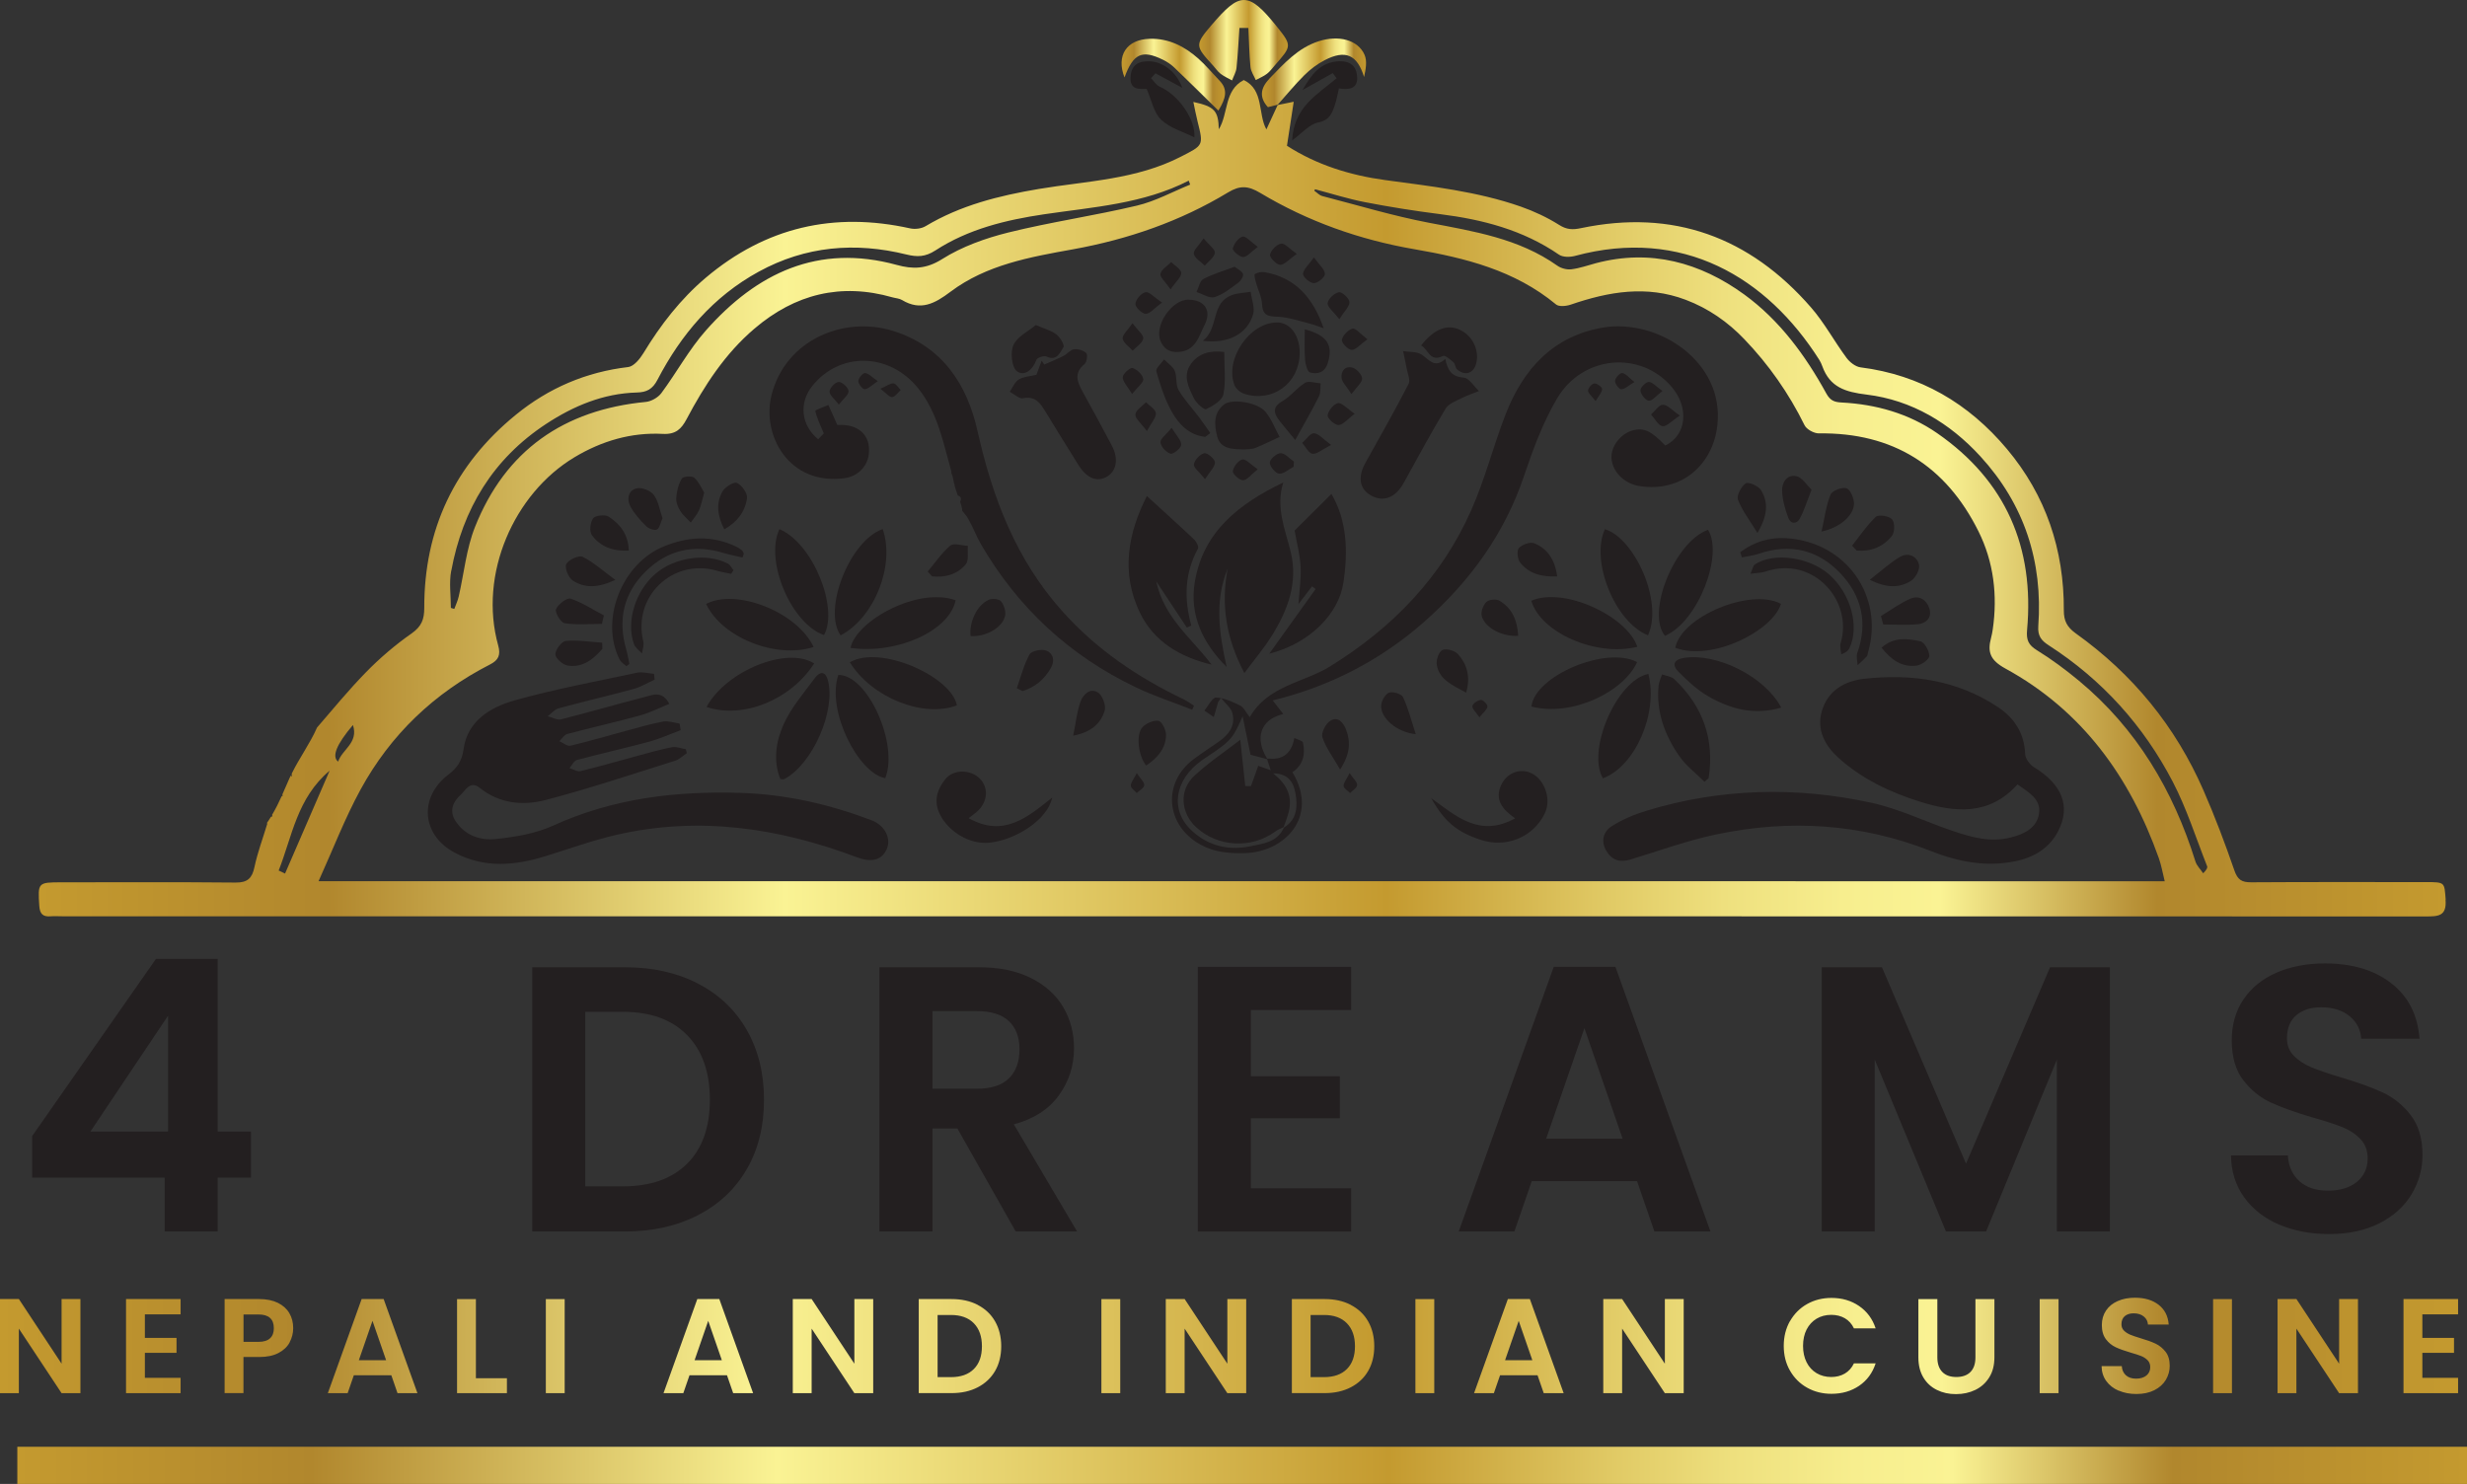 <?xml version="1.0" encoding="UTF-8"?>
<svg id="Layer_2" xmlns="http://www.w3.org/2000/svg" xmlns:xlink="http://www.w3.org/1999/xlink" viewBox="0 0 387.39 233.04">
  <rect x="0" y="0" width="387.39" height="233.04" fill="#333333" stroke="none"/>
  <defs>
    <style>
      .cls-1 {
        fill: url(#linear-gradient-5);
      }

      .cls-2 {
        fill: url(#linear-gradient-6);
      }

      .cls-3 {
        fill: url(#linear-gradient-4);
      }

      .cls-4 {
        fill: url(#linear-gradient-3);
      }

      .cls-5 {
        fill: url(#linear-gradient-2);
      }

      .cls-6 {
        fill: #231f20;
      }

      .cls-7 {
        fill: url(#linear-gradient);
      }
    </style>
    <linearGradient id="linear-gradient" x1="0" y1="211.37" x2="385.99" y2="211.37" gradientUnits="userSpaceOnUse">
      <stop offset="0" stop-color="#c49a2f"/>
      <stop offset=".12" stop-color="#b1872d"/>
      <stop offset=".31" stop-color="#faf394"/>
      <stop offset=".41" stop-color="#e5d06c"/>
      <stop offset=".56" stop-color="#c49a2f"/>
      <stop offset=".59" stop-color="#cda941"/>
      <stop offset=".65" stop-color="#e0c964"/>
      <stop offset=".7" stop-color="#eee07e"/>
      <stop offset=".75" stop-color="#f7ee8e"/>
      <stop offset=".79" stop-color="#faf394"/>
      <stop offset=".88" stop-color="#b1872d"/>
      <stop offset="1" stop-color="#c49a2f"/>
    </linearGradient>
    <linearGradient id="linear-gradient-2" x1="6.1" y1="78.23" x2="384.06" y2="78.23" xlink:href="#linear-gradient"/>
    <linearGradient id="linear-gradient-3" x1="188.3" y1="6.31" x2="202.23" y2="6.31" xlink:href="#linear-gradient"/>
    <linearGradient id="linear-gradient-4" x1="198.16" y1="11.44" x2="214.53" y2="11.44" xlink:href="#linear-gradient"/>
    <linearGradient id="linear-gradient-5" x1="176.12" y1="11.73" x2="192.38" y2="11.73" xlink:href="#linear-gradient"/>
    <linearGradient id="linear-gradient-6" x1="2.72" y1="230.12" x2="387.39" y2="230.12" xlink:href="#linear-gradient"/>
  </defs>
  <g id="Layer_1-2" data-name="Layer_1">
    <g>
      <path class="cls-6" d="M5.05,184.95v-6.54l19.44-27.82h9.69v27.11h5.23v7.25h-5.23v8.44h-8.32v-8.44H5.05ZM26.39,159.51l-12.19,18.19h12.19v-18.19Z"/>
      <path class="cls-6" d="M109.59,154.46c3.31,1.71,5.86,4.13,7.67,7.28,1.8,3.15,2.71,6.81,2.71,10.97s-.9,7.8-2.71,10.91c-1.8,3.11-4.36,5.52-7.67,7.22-3.31,1.71-7.14,2.56-11.5,2.56h-14.51v-41.5h14.51c4.36,0,8.19.85,11.5,2.56ZM107.9,182.75c2.38-2.38,3.57-5.73,3.57-10.05s-1.19-7.7-3.57-10.14c-2.38-2.44-5.75-3.66-10.11-3.66h-5.89v27.41h5.89c4.36,0,7.73-1.19,10.11-3.57Z"/>
      <path class="cls-6" d="M159.5,193.4l-9.16-16.17h-3.92v16.17h-8.32v-41.5h15.58c3.21,0,5.94.56,8.2,1.69,2.26,1.13,3.95,2.66,5.08,4.58,1.13,1.92,1.69,4.07,1.69,6.45,0,2.74-.79,5.2-2.38,7.4-1.59,2.2-3.94,3.71-7.07,4.55l9.93,16.82h-9.63ZM146.42,170.98h6.96c2.26,0,3.94-.54,5.05-1.63,1.11-1.09,1.66-2.61,1.66-4.55s-.56-3.38-1.66-4.43c-1.11-1.05-2.79-1.58-5.05-1.58h-6.96v12.19Z"/>
      <path class="cls-6" d="M196.42,158.62v10.4h13.97v6.6h-13.97v11h15.75v6.78h-24.08v-41.56h24.08v6.78h-15.75Z"/>
      <path class="cls-6" d="M257.06,185.49h-16.53l-2.73,7.91h-8.74l14.92-41.56h9.69l14.92,41.56h-8.8l-2.73-7.91ZM254.8,178.83l-6-17.36-6.01,17.36h12.01Z"/>
      <path class="cls-6" d="M331.31,151.9v41.5h-8.32v-26.99l-11.12,26.99h-6.3l-11.18-26.99v26.99h-8.32v-41.5h9.45l13.2,30.85,13.2-30.85h9.39Z"/>
      <path class="cls-6" d="M357.91,192.33c-2.32-.99-4.15-2.42-5.5-4.28-1.35-1.86-2.04-4.06-2.08-6.6h8.92c.12,1.7.72,3.05,1.81,4.04,1.09.99,2.59,1.49,4.49,1.49s3.47-.46,4.58-1.4c1.11-.93,1.66-2.15,1.66-3.66,0-1.23-.38-2.24-1.13-3.03-.75-.79-1.69-1.42-2.82-1.87-1.13-.46-2.69-.96-4.67-1.52-2.7-.79-4.88-1.58-6.57-2.35-1.68-.77-3.13-1.94-4.34-3.51s-1.81-3.66-1.81-6.27c0-2.46.61-4.6,1.84-6.42,1.23-1.82,2.95-3.22,5.17-4.19,2.22-.97,4.76-1.46,7.61-1.46,4.28,0,7.76,1.04,10.43,3.12,2.68,2.08,4.15,4.98,4.43,8.71h-9.16c-.08-1.43-.68-2.61-1.81-3.54-1.13-.93-2.63-1.4-4.49-1.4-1.62,0-2.92.42-3.89,1.25-.97.83-1.46,2.04-1.46,3.63,0,1.11.37,2.03,1.1,2.76.73.73,1.64,1.33,2.73,1.78,1.09.46,2.62.98,4.61,1.58,2.7.79,4.89,1.59,6.6,2.38,1.7.79,3.17,1.98,4.4,3.57s1.84,3.67,1.84,6.24c0,2.22-.58,4.28-1.72,6.18s-2.83,3.42-5.05,4.55c-2.22,1.13-4.86,1.69-7.91,1.69-2.89,0-5.5-.5-7.82-1.49Z"/>
      <path class="cls-7" d="M12.63,218.79h-2.96l-6.71-10.14v10.14H0v-14.79h2.96l6.71,10.16v-10.16h2.96v14.79ZM22.75,206.41v3.7h4.97v2.35h-4.97v3.92h5.61v2.41h-8.57v-14.79h8.57v2.41h-5.61ZM45.49,210.81c-.37.69-.96,1.25-1.76,1.67-.8.42-1.8.63-3.02.63h-2.48v5.67h-2.96v-14.77h5.44c1.14,0,2.12.2,2.92.59.8.4,1.41.94,1.81,1.63.4.69.6,1.47.6,2.35,0,.79-.19,1.53-.56,2.22ZM42.41,210.17c.4-.37.59-.9.59-1.58,0-1.44-.8-2.16-2.41-2.16h-2.35v4.3h2.35c.82,0,1.42-.19,1.82-.56ZM61.44,215.98h-5.88l-.97,2.81h-3.11l5.31-14.79h3.45l5.31,14.79h-3.13l-.97-2.81ZM60.63,213.61l-2.14-6.18-2.14,6.18h4.27ZM74.73,216.44h4.87v2.35h-7.83v-14.77h2.96v12.42ZM88.67,204.02v14.77h-2.96v-14.77h2.96ZM114.15,215.98h-5.88l-.97,2.81h-3.11l5.31-14.79h3.45l5.31,14.79h-3.13l-.97-2.81ZM113.35,213.61l-2.14-6.18-2.14,6.18h4.27ZM137.12,218.79h-2.96l-6.71-10.14v10.14h-2.96v-14.79h2.96l6.71,10.16v-10.16h2.96v14.79ZM153.53,204.93c1.18.61,2.09,1.47,2.73,2.59s.96,2.42.96,3.9-.32,2.78-.96,3.88-1.55,1.96-2.73,2.57c-1.18.61-2.54.91-4.1.91h-5.16v-14.77h5.16c1.55,0,2.92.3,4.1.91ZM152.92,215c.85-.85,1.27-2.04,1.27-3.58s-.42-2.74-1.27-3.61c-.85-.87-2.05-1.3-3.6-1.3h-2.09v9.76h2.09c1.55,0,2.75-.42,3.6-1.27ZM175.91,204.02v14.77h-2.96v-14.77h2.96ZM195.69,218.79h-2.96l-6.71-10.14v10.14h-2.96v-14.79h2.96l6.71,10.16v-10.16h2.96v14.79ZM212.11,204.93c1.18.61,2.09,1.47,2.73,2.59.64,1.12.96,2.42.96,3.9s-.32,2.78-.96,3.88c-.64,1.11-1.55,1.96-2.73,2.57-1.18.61-2.54.91-4.09.91h-5.16v-14.77h5.16c1.55,0,2.92.3,4.09.91ZM211.5,215c.85-.85,1.27-2.04,1.27-3.58s-.42-2.74-1.27-3.61c-.85-.87-2.05-1.3-3.6-1.3h-2.1v9.76h2.1c1.55,0,2.75-.42,3.6-1.27ZM225.22,204.02v14.77h-2.96v-14.77h2.96ZM241.43,215.98h-5.88l-.97,2.81h-3.11l5.31-14.79h3.45l5.31,14.79h-3.13l-.97-2.81ZM240.62,213.61l-2.14-6.18-2.14,6.18h4.27ZM264.39,218.79h-2.96l-6.71-10.14v10.14h-2.96v-14.79h2.96l6.71,10.16v-10.16h2.96v14.79ZM281.08,207.48c.66-1.15,1.55-2.05,2.69-2.69,1.14-.64,2.41-.96,3.82-.96,1.65,0,3.1.42,4.34,1.27,1.24.85,2.11,2.02,2.6,3.51h-3.41c-.34-.71-.81-1.23-1.43-1.59-.61-.35-1.32-.53-2.13-.53-.86,0-1.63.2-2.3.6-.67.4-1.19.97-1.57,1.7-.37.73-.56,1.59-.56,2.58s.19,1.83.56,2.57c.37.74.9,1.31,1.57,1.71.67.4,1.44.6,2.3.6.8,0,1.51-.18,2.13-.54.61-.36,1.09-.89,1.43-1.6h3.41c-.49,1.51-1.36,2.68-2.59,3.52-1.24.84-2.68,1.26-4.35,1.26-1.41,0-2.68-.32-3.82-.96-1.14-.64-2.03-1.53-2.69-2.68-.66-1.14-.98-2.44-.98-3.89s.33-2.75.98-3.9ZM304.22,204.02v9.14c0,1,.26,1.77.78,2.3.52.53,1.25.79,2.2.79s1.7-.26,2.22-.79c.52-.53.78-1.29.78-2.3v-9.14h2.98v9.12c0,1.26-.27,2.32-.82,3.18-.54.87-1.27,1.52-2.18,1.96s-1.92.66-3.04.66-2.1-.22-2.99-.66c-.9-.44-1.61-1.09-2.13-1.96-.52-.87-.78-1.93-.78-3.18v-9.12h2.96ZM323.25,204.02v14.77h-2.96v-14.77h2.96ZM332.71,218.41c-.83-.35-1.48-.86-1.96-1.52-.48-.66-.73-1.45-.74-2.35h3.17c.04.61.26,1.09.65,1.44.39.35.92.53,1.6.53s1.23-.17,1.63-.5c.39-.33.59-.76.59-1.3,0-.44-.13-.8-.4-1.08-.27-.28-.6-.5-1.01-.67-.4-.16-.96-.34-1.66-.54-.96-.28-1.74-.56-2.34-.84-.6-.28-1.12-.69-1.54-1.25-.43-.56-.65-1.3-.65-2.23,0-.88.22-1.64.66-2.29.44-.65,1.05-1.15,1.84-1.49.79-.35,1.69-.52,2.71-.52,1.52,0,2.76.37,3.71,1.11.95.74,1.48,1.77,1.58,3.1h-3.26c-.03-.51-.24-.93-.65-1.26-.4-.33-.93-.5-1.6-.5-.58,0-1.04.15-1.39.44-.35.3-.52.73-.52,1.29,0,.39.13.72.39.98s.59.47.97.64c.39.16.93.35,1.64.56.96.28,1.74.56,2.35.85s1.13.71,1.57,1.27.66,1.3.66,2.22c0,.79-.21,1.52-.61,2.2-.41.68-1.01,1.22-1.8,1.62s-1.73.6-2.81.6-1.96-.18-2.78-.53ZM350.48,204.02v14.77h-2.96v-14.77h2.96ZM370.27,218.79h-2.96l-6.71-10.14v10.14h-2.96v-14.79h2.96l6.71,10.16v-10.16h2.96v14.79ZM380.38,206.41v3.7h4.97v2.35h-4.97v3.92h5.61v2.41h-8.57v-14.79h8.57v2.41h-5.61Z"/>
      <path class="cls-5" d="M384.04,141.26c-.22-2.71-.04-2.73-3.15-2.73-9.13,0-18.26-.03-27.39.03-1.48.01-2.13-.39-2.64-1.87-1.46-4.23-3.05-8.44-4.84-12.54-4.39-10.07-11.12-18.29-20.05-24.67-1.38-.99-1.9-1.97-1.89-3.63.05-9.51-2.82-18.07-8.95-25.36-6-7.14-13.58-11.61-22.97-12.8-.8-.1-1.7-.81-2.21-1.5-1.92-2.59-3.46-5.49-5.57-7.91-9.62-11.05-21.64-15.49-36.13-12.45-1.32.28-2.25.24-3.44-.52-1.86-1.17-3.91-2.13-5.99-2.86-6.89-2.41-14.11-3.19-21.3-4.17-5.52-.75-10.78-2.39-15.43-5.39.36-2.35.7-4.56,1.06-6.91-1.09.22-1.81.37-2.52.51-.55,1.2-1.11,2.4-1.77,3.83-1.36-2.4-.34-6.2-3.55-7.75-3.11,1.59-2.4,5.27-3.92,7.73-.08-2.89-.65-3.57-4-4.29.24,1.11.41,2.09.66,3.06.97,3.83.88,3.73-2.57,5.51-7.04,3.64-14.83,3.83-22.39,5.1-6.22,1.05-12.26,2.55-17.75,5.84-.65.39-1.65.51-2.4.35-11.99-2.66-22.72-.19-32.12,7.75-3.96,3.35-7.09,7.4-9.78,11.83-.55.9-1.5,2.08-2.38,2.19-6.65.78-12.53,3.31-17.66,7.5-9.58,7.81-14.41,17.96-14.38,30.34,0,1.79-.43,2.9-1.99,4-2.59,1.81-5.03,3.9-7.23,6.16-2.67,2.74-5.11,5.71-7.62,8.62-1.11,2.53-2.76,4.75-3.97,7.23,0,.17,0,.33,0,.5-.05-.07-.1-.13-.15-.2-.07.15-.15.3-.22.46-.37.84-.73,1.68-1.1,2.51.01.08.02.16.04.24-.05,0-.1.02-.15.03-.46,1.01-.94,1.99-1.51,2.95.02.07.04.14.07.21-.08.03-.17.06-.25.09-.21.34-.42.68-.66,1.01.04,0,.07,0,.11,0-.72,2.39-1.55,4.59-2.03,6.86-.37,1.76-1.07,2.46-2.95,2.45-9.13-.09-18.26-.04-27.39-.04-3.67,0-3.69.06-3.45,3.71.08,1.26.58,1.73,1.78,1.63.66-.05,1.34,0,2,0,74,0,148,0,222,0,49.66,0,99.31,0,148.97.02,1.92,0,3.31-.02,3.1-2.62ZM70.86,89.66c1.79-9.71,6.55-17.6,14.89-23.08,4.31-2.83,8.99-4.8,14.26-4.94,1.51-.04,2.46-.49,3.25-2.03,3.7-7.1,8.73-13.03,15.87-16.94,7.37-4.04,15.17-4.69,23.22-2.7,1.68.41,2.94.39,4.52-.63,5.17-3.36,11.03-4.79,17.09-5.69,7.7-1.14,15.57-1.62,22.71-5.28.07.21.15.41.22.62-2.78,1.13-5.47,2.62-8.36,3.3-6.69,1.59-13.52,2.57-20.18,4.22-3.61.9-7.29,2.21-10.41,4.18-2.51,1.58-4.61,1.61-7.14.91-12.31-3.37-21.97,1.27-29.95,10.29-2.66,3-4.6,6.62-7.01,9.86-.52.69-1.58,1.29-2.44,1.37-12.85,1.24-22.01,7.59-26.81,19.63-1.37,3.44-1.72,7.28-2.56,10.93-.15.67-.46,1.3-.69,1.95-.18-.05-.36-.1-.54-.16,0-1.95-.3-3.95.05-5.83ZM55.42,113.86c.92,2.8-1.71,3.83-2.32,5.75q-1.56-1.18,2.32-5.75ZM43.76,136.71c2.12-5.36,2.87-11.36,8-15.68-2.45,5.65-4.72,10.9-7,16.16-.33-.16-.67-.32-1-.48ZM50.03,138.37c2.3-5.08,4.14-9.9,6.59-14.38,4.7-8.61,11.56-15.16,20.33-19.64,1.29-.66,1.71-1.44,1.28-2.99-3.12-11.19,2.48-23.85,11.96-29.54,4.3-2.58,8.93-3.94,13.9-3.68,2.04.11,2.91-.8,3.71-2.29,2.81-5.31,6.05-10.31,10.68-14.25,6.35-5.41,13.56-7.23,21.68-4.9.5.14,1.06.16,1.49.42,2.93,1.76,5.16.54,7.6-1.3,5.66-4.25,12.48-5.45,19.25-6.67,8.62-1.56,16.81-4.38,24.32-8.92,1.89-1.15,3.18-1.07,5.08.07,7.48,4.48,15.62,7.36,24.21,8.84,8.01,1.38,15.76,3.31,22.23,8.67.47.39,1.63.27,2.34.02,5.94-2.04,11.88-3.07,18.02-.75,3.57,1.35,6.61,3.47,9.2,6.18,3.84,4,7,8.51,9.46,13.51.32.66,1.49,1.3,2.26,1.29,11.63-.16,19.95,5.11,25.06,15.39,2.39,4.81,3.01,10.04,2.24,15.38-.06.44-.15.88-.26,1.31-.6,2.23-.17,3.52,2.21,4.83,12.07,6.59,19.6,17.03,24.13,29.81.39,1.1.59,2.27.92,3.61H50.03ZM345.96,137.14c-.42-.62-1.01-1.19-1.22-1.87-3.48-11.14-9.22-20.83-18.27-28.35-2.09-1.73-4.28-3.37-6.59-4.79-1.35-.83-1.71-1.6-1.57-3.18,1.18-12.97-3.33-23.45-14.13-30.93-4.47-3.09-9.59-4.53-15-4.81-1.12-.06-1.77-.29-2.38-1.39-3.3-6.01-7.36-11.54-12.9-15.57-6.91-5.02-14.7-7.19-23.29-4.92-1.28.34-2.55.8-3.86.96-.71.09-1.62-.15-2.21-.57-6.06-4.29-13.12-5.39-20.17-6.74-5.64-1.08-11.16-2.75-16.73-4.19-.46-.12-.83-.54-1.25-.83.03-.08.07-.16.1-.24,2.6.68,5.17,1.51,7.81,2.02,3.92.76,7.88,1.39,11.84,1.89,6.67.84,13.02,2.48,18.66,6.36.61.42,1.73.41,2.51.2,16.88-4.56,30.14,3.34,38.38,16.34.2.31.34.66.47,1,1.19,3.28,3.59,4.03,6.96,4.44,7.08.86,13.07,4.47,17.86,9.7,6.88,7.51,9.83,16.51,9.09,26.66-.11,1.55.48,2.26,1.62,3,8.4,5.41,14.9,12.62,19.49,21.43,2.2,4.22,3.64,8.83,5.4,13.27.09.23-.05.55-.61,1.11Z"/>
      <path class="cls-4" d="M191.67,11.59c.55.42,1.19.7,1.8,1.04.24-.66.63-1.3.7-1.97.22-2.08.31-4.18.46-6.27.47,0,.93,0,1.4,0,.1,2.05.14,4.11.33,6.15.07.7.54,1.35.83,2.03.59-.32,1.24-.58,1.77-.99.51-.4.9-.95,1.34-1.45,2.5-2.87,2.61-2.96.19-5.97-4.5-5.6-5.82-5.42-10.27-.19-2.65,3.11-2.53,3.26.26,6.32.4.44.73.95,1.19,1.3Z"/>
      <path class="cls-6" d="M200.65,16.44s0,0,0,0c-.02.02-.04.04-.05.06,0,0,.06-.06.06-.06Z"/>
      <path class="cls-3" d="M199.33,12.37c-1.48,1.53-1.56,3-.23,4.46.62-.16,1.08-.28,1.54-.39,1.39-1.56,2.72-3.18,4.2-4.65.93-.92,2.02-1.74,3.17-2.34,3.3-1.71,5.12-.83,6.19,2.64.26-1.19.51-2.49.07-3.49-1.05-2.38-4.12-3.11-7.15-2.14-3.32,1.06-5.51,3.54-7.81,5.91Z"/>
      <path class="cls-1" d="M182.6,9.37c.65.32,1.28.74,1.8,1.24,2.24,2.14,4.44,4.33,6.92,6.76,1.21-1.96,1.51-3.33.19-4.7-1.12-1.16-2.15-2.42-3.36-3.49-2.16-1.9-4.63-3.18-7.61-3.09-3.65.1-5.3,2.66-3.96,6.07,1.37-3.74,2.75-4.39,6.01-2.79Z"/>
      <path class="cls-6" d="M202.91,22.04c1.51-1.09,2.68-2.52,4.07-2.8,1.82-.36,2.2-1.48,2.64-2.78.28-.82.42-1.69.63-2.57,1.62.24,2.97.06,2.86-1.82-.09-1.6-1-2.49-2.75-2.45-3.07.07-4.49,2.21-5.83,4.52,1.58-.89,3.17-1.77,4.75-2.66.2.27.41.54.61.81-1.51,1.26-3.15,2.39-4.48,3.81-1.47,1.58-2.4,3.52-2.5,5.93Z"/>
      <path class="cls-6" d="M185.65,13.79c-.87-2.45-3-4.08-5.09-4.16-1.72-.07-2.89.51-3.03,2.4-.16,2.18,1.44,1.93,2.53,1.94.77,1.75,1.11,3.73,2.28,4.84,1.4,1.33,3.51,1.91,5.21,2.76.22-2.71-2.4-6.62-5.46-7.97-.54-.24-.91-.88-1.35-1.33.23-.25.46-.51.7-.76,1.34.73,2.68,1.45,4.21,2.28Z"/>
      <path class="cls-6" d="M319.46,120.54c-.68-.42-1.43-1.37-1.45-2.11-.12-3.27-1.69-5.66-4.27-7.38-6.39-4.26-13.57-5.28-21.02-4.45-3.04.34-5.7,1.83-6.64,5.08-.87,2.99.55,5.47,2.61,7.33,3.65,3.3,8.07,5.4,12.74,6.87,5.53,1.74,10.93,2.25,15.37-2.69,1.74,1.22,3.75,2.31,3.38,4.6-.36,2.25-2.31,3.2-4.47,3.74-3.12.79-6.04-.02-8.91-.98-4.33-1.44-8.51-3.52-12.93-4.48-11.84-2.58-23.7-2.29-35.36,1.26-1.88.57-3.76,1.37-5.41,2.41-1.32.84-1.77,2.34-.86,3.88.88,1.49,2.14,1.86,3.79,1.36,4.51-1.37,8.96-3,13.56-3.96,11.41-2.38,22.66-1.7,33.59,2.62,4.27,1.69,8.65,2.55,13.25,1.62,2.95-.6,5.4-2.06,6.78-4.77,1.99-3.89.58-7.3-3.75-9.97Z"/>
      <path class="cls-6" d="M239.32,74.73c1.4-4.16,2.96-8.37,5.17-12.13,4.02-6.83,13.13-7.57,18.01-1.84,2.8,3.29,2.33,7.6-1,9.21-2.2-2.3-3.36-2.84-5.08-2.39-1.94.51-3.5,2.55-3.37,4.4.15,2.1,1.98,3.97,4.38,4.35,6.71,1.06,11.57-3.43,12.25-9.56,1.11-10.02-9.35-16.73-17.87-15.34-7.92,1.3-12.64,6.54-15.41,13.7-1.92,4.95-3.22,10.15-5.37,14.99-4.67,10.54-12.34,18.44-22.13,24.51-4.2,2.61-9.78,2.99-12.65,8-.6-.75-.93-1.54-1.51-1.83-.94-.47-1.96-.95-2.98-1.15.68.84,1.54,1.5,1.76,2.32.53,1.96-.55,3.39-2.1,4.48-1.32.93-2.69,1.8-3.98,2.77-5.01,3.75-4.37,10.48,1.14,13.46,2.21,1.19,4.48,1.35,6.87,1.3,6.21-.13,11.73-5.68,7.5-12.71,1.67-1.13,2.07-2.8,1.65-4.66-.07-.3-.83-.45-1.35-.71q-.64,3.49-3.86,3.24c-.14-.01-.28,0-.42,0-1.95-3.18-1.11-6.14,2.54-7.01-.66-.85-1.18-1.51-1.66-2.14,8.8-2.13,16.9-6.24,23.86-12.4,7.1-6.29,12.54-13.74,15.61-22.86ZM198.97,119.21c.17.51.34,1.02.57,1.75-.69-.24-1.25-.44-1.96-.69-.39,1.1-.76,2.14-1.14,3.18-.3,0-.6,0-.9-.01-.26-2.38-.51-4.76-.78-7.26-2.44,1.89-5.04,3.61-7.27,5.71-2.39,2.25-2.07,5.81.35,8.03,3.4,3.13,8.69,3.4,12.42.66.39-.29.87-.46,1.31-.68.29-.89.68-1.76.86-2.67.47-2.28-.39-4.13-2.52-5.78,2.56.02,3.24,1.63,3.51,3.13.36,1.99.3,4.1-1.8,5.38-1.06,2.36-3.38,2.56-5.45,2.97-3.37.67-6.49-.14-9.02-2.47-3.47-3.2-2.75-7.97,1.54-11.03.65-.47,1.34-.88,2-1.35,2.71-1.91,2.99-2.31,4.44-5.59.42,2.04.84,4.08,1.24,6.04.87.23,1.72.46,2.58.68Z"/>
      <path class="cls-6" d="M191.69,109.64s.05,0,.08.01c-.02-.02-.03-.04-.05-.06-.01.02-.02.03-.03.04Z"/>
      <path class="cls-6" d="M189.11,111.59c.5.34.99.68,1.49,1.02.22-.78.45-1.56.68-2.34.02-.06.07-.11.42-.63-.25-.05-.5-.08-.75-.09-.59-.02-1.22,1.32-1.83,2.04Z"/>
      <path class="cls-6" d="M136.85,128.82c-6.61-2.52-13.41-4.07-20.51-4.3-10.19-.32-20.04.84-29.46,5.13-2.76,1.26-5.95,1.79-9,2.11-2.43.26-4.85-.51-6.36-2.84-1.08-1.66-.28-3.14.87-4.15.67-.6,1.42-2.26,2.93-1.05,3.1,2.5,6.8,2.84,10.34,1.92,6.84-1.78,13.56-4.05,20.32-6.16.68-.21,1.25-.78,1.86-1.19-.04-.21-.08-.42-.13-.62-.73-.12-1.5-.45-2.19-.32-1.81.34-3.59.86-5.38,1.34-2.99.81-5.97,1.68-8.99,2.41-.51.12-1.14-.3-1.72-.47.38-.44.69-1.15,1.16-1.28,3.78-1.01,7.6-1.86,11.37-2.88,1.68-.46,3.29-1.2,4.93-1.81-.06-.34-.12-.69-.18-1.03-.86-.12-1.77-.46-2.58-.31-1.96.36-3.88.93-5.81,1.45-2.92.78-5.82,1.65-8.76,2.34-.49.12-1.14-.46-1.72-.71.41-.39.75-1.01,1.23-1.13,3.79-1.01,7.61-1.86,11.39-2.9,1.57-.43,3.05-1.19,4.65-1.83-1.14-2.11-2.56-1.42-3.76-1.11-4.43,1.14-8.83,2.42-13.26,3.54-.61.15-1.38-.31-2.08-.49.56-.42,1.07-1.07,1.7-1.24,3.92-1.07,7.89-1.98,11.81-3.05,1.14-.31,2.19-.97,3.28-1.46-.03-.3-.07-.6-.1-.9-.9-.07-1.84-.36-2.68-.18-6.43,1.37-12.92,2.57-19.24,4.35-3.79,1.07-7.39,3.23-7.99,7.67-.26,1.93-1.05,2.96-2.42,4.01-4.66,3.58-4.14,9.51,1.07,12.25,4.64,2.44,9.4,2.02,14.2.53,3.72-1.15,7.41-2.49,11.2-3.36,12.92-2.96,25.44-1.1,37.68,3.52,2.28.86,3.92.5,4.71-1.24.76-1.68-.26-3.76-2.39-4.57Z"/>
      <path class="cls-6" d="M132.6,75.1c2.03-.27,3.58-1.79,3.82-3.71.4-3.11-1.73-4.88-4.93-4.64-.53-1.19-.97-2.17-1.41-3.15-.72.32-2.09.78-2.05.95.22,1.08.75,2.09,1.33,3.51-.01.01-.45.48-.88.93-2.7-2.21-3.05-5.71-.94-8.36,4.33-5.44,12.12-5.26,16.63.34,3.12,3.89,3.96,8.63,5.25,13.18-.02.01-.04.02-.05.03.02.06.03.13.05.2.13.26.22.55.26.85.03.22.08.44.13.66.07.09.09.2.08.33.14.54.33,1.07.52,1.6.54.17.59.54.35.97.07.2.14.41.2.62.08.27.13.55.15.82.37.44.71.86.97,1.32.73,1.28,1.24,2.69,1.98,3.96,5.79,9.94,13.88,17.44,24.25,22.41,2.87,1.38,5.93,2.37,8.9,3.54.09-.21.19-.42.28-.63-.52-.32-1.01-.7-1.56-.97-7.23-3.46-13.75-7.85-19.13-13.88-7.25-8.11-10.95-17.8-13.29-28.25-1.66-7.42-5.57-13.35-13.27-15.76-7.64-2.39-16.87,1.32-19.08,10.05-1.61,6.38,2.78,14.25,11.45,13.08Z"/>
      <path class="cls-6" d="M195.4,105.7c1.6-2.15,3.07-3.88,4.26-5.78,2.54-4.04,4.2-8.39,3.02-13.23-.87-3.57-2.4-7.02-1.17-10.92-6.89,3.32-12.58,7.68-13.89,15.63-.87,5.23,1.29,9.66,5,13.35-1.14-5.17-1.96-10.29.16-15.45-1.07,5.63-.27,10.92,2.62,16.39Z"/>
      <path class="cls-6" d="M179.03,96.29c2.21,4.51,6.32,6.92,11.22,8.08-3.1-4.11-7.46-7.34-8.69-13.07,1.74,2.62,3.27,4.94,4.81,7.26.23-.11.46-.22.69-.32-1.13-4.18-1.07-8.21,1.05-12.07.16-.3-.24-1.11-.6-1.45-2.41-2.28-4.88-4.49-7.42-6.82-2.89,5.69-4.19,11.99-1.05,18.4Z"/>
      <path class="cls-6" d="M221.19,60.29c-2.15,4.17-4.47,8.26-6.76,12.36-1.27,2.27-.97,4.16.89,5.18,1.92,1.06,3.82.32,5.08-1.95,2.17-3.92,4.29-7.87,6.6-11.71.46-.77,1.6-1.18,2.49-1.63.88-.45,1.83-.76,2.75-1.13-.8-.74-1.55-2.05-2.4-2.11-1.89-.13-2.53-1.14-2.88-2.93-1.75,1.59-2.57.04-3.76-.7-.77-.48-1.9-.37-2.87-.53.18.88.38,1.76.54,2.65.15.84.64,1.89.32,2.51Z"/>
      <path class="cls-6" d="M160.65,62.54c1.92-.39,2.69.77,3.49,2.06,1.74,2.82,3.45,5.65,5.22,8.45,1.34,2.12,2.96,2.72,4.52,1.77,1.43-.86,1.78-2.79.75-4.76-1.47-2.81-3-5.6-4.53-8.37-.86-1.56-1.61-3.03.21-4.52.35-.29.52-1.44.27-1.7-.43-.44-1.29-.69-1.92-.62-.58.07-1.07.74-1.65,1.04-.99.5-2.01.91-3.03,1.36-.14-.2-.27-.4-.41-.61-.28.75-.55,1.5-.82,2.22-.94.23-1.98.27-2.76.73-.63.38-.97,1.26-1.43,1.93.7.37,1.49,1.15,2.09,1.03Z"/>
      <path class="cls-6" d="M210.97,91.46c.71-4.91.57-9.68-1.9-13.89-2.1,2.09-3.99,3.97-5.78,5.75.33,1.88.84,3.75.94,5.64.11,1.88-.19,3.78-.33,5.9.78-1.01,1.45-1.9,2.13-2.78.19.14.37.28.56.42-2.43,3.39-4.85,6.77-7.28,10.16,6.41-1.63,10.94-6.31,11.65-11.2Z"/>
      <path class="cls-6" d="M200.58,50.65c-4.32-.08-8.35,5.81-6.71,9.88.23.56.93,1.13,1.53,1.32,4.42,1.41,8.6-1.65,8.69-6.3.05-2.8-1.43-4.87-3.51-4.91Z"/>
      <path class="cls-6" d="M152.12,128.48c.68-.55,1.19-.87,1.58-1.28,1.45-1.54,1.49-3.62.12-4.96-1.45-1.43-4.13-1.45-5.39.14-1.29,1.64-1.88,3.48-.81,5.57,1.4,2.72,4.64,4.65,7.61,4.4,4.22-.37,9.29-3.62,9.99-7.09-3.84,3.05-7.58,6.33-13.11,3.23Z"/>
      <path class="cls-6" d="M240.52,121.46c-1.76-.91-3.91-.11-4.79,1.83-1.07,2.34.23,3.85,2.19,5.23-5.61,3.07-9.29-.36-13.19-3.19,2.08,3.71,4.02,5.3,7.71,6.54,4.04,1.36,8.28-.36,10.12-4.09,1.07-2.17.09-5.23-2.03-6.33Z"/>
      <path class="cls-6" d="M252.01,83.11c-2.3,5.02,1.61,14.62,6.78,16.66,2.45-5.44-2.27-15.37-6.78-16.66Z"/>
      <path class="cls-6" d="M261.45,99.85c5.16-2.19,9.22-12.67,6.76-16.65-5.24,1.87-9.77,13.04-6.76,16.65Z"/>
      <path class="cls-6" d="M133.45,104.01c3.45,5.57,11.54,8.77,16.81,6.76-.8-4.46-11.99-9.58-16.81-6.76Z"/>
      <path class="cls-6" d="M122.39,83.1c-2.35,4.99,1.89,14.89,7,16.63,2.34-4.19-1.72-14.42-7-16.63Z"/>
      <path class="cls-6" d="M110.88,94.84c2.47,5.28,10.99,8.69,16.88,6.76-2.58-5.45-12.05-9.25-16.88-6.76Z"/>
      <path class="cls-6" d="M279.66,94.83c-4.76-2.54-15.65,1.99-16.59,6.9,5.82,2.19,15.33-2.7,16.59-6.9Z"/>
      <path class="cls-6" d="M263.7,118.74c1.05,1.53,2.62,2.7,3.95,4.03.22-.18.43-.37.65-.55.96-6.14-.9-11.32-5.39-15.56-.46-.44-1.27-.51-1.92-.75-.19.6-.49,1.19-.55,1.81-.38,4.1.99,7.75,3.25,11.02Z"/>
      <path class="cls-6" d="M127.85,104.19c-4.3-2.74-13.89,1.21-16.9,6.84,5.72,1.9,13.17-1.07,16.9-6.84Z"/>
      <path class="cls-6" d="M279.7,111.12c-2.58-4.9-10.16-8.62-15.27-7.8-1.68.27-1.89,1.17-.82,2.22,1.39,1.38,2.87,2.78,4.55,3.76,3.5,2.04,7.27,3.08,11.55,1.82Z"/>
      <path class="cls-6" d="M132,99.78c5.32-2.79,8.58-11.02,6.61-16.69-5.16,1.77-9.47,12.65-6.61,16.69Z"/>
      <path class="cls-6" d="M131.64,106c-1.9,5.62,3.14,15.44,7.37,16.21,2.15-5.41-2.82-16.32-7.37-16.21Z"/>
      <path class="cls-6" d="M123.14,122.36c4.44-2.32,8.15-10.75,6.86-15.54-.42-1.54-1.34-1.29-2.02-.37-1.77,2.39-3.79,4.72-4.97,7.39-1.16,2.61-1.63,5.62-.47,8.52.32,0,.49.05.6,0Z"/>
      <path class="cls-6" d="M240.46,94.35c1.45,5,10.18,8.84,16.65,7.23-1.6-4.82-11.55-9.48-16.65-7.23Z"/>
      <path class="cls-6" d="M240.48,110.96c6.52,1.67,14.58-2.44,16.59-6.98-4.89-2.6-16.09,2.19-16.59,6.98Z"/>
      <path class="cls-6" d="M258.85,105.84c-4.93.94-9.73,11.95-7.15,16.39,5.08-1.88,8.71-10.22,7.15-16.39Z"/>
      <path class="cls-6" d="M150.06,94.27c-5.89-2.13-15.57,3.16-16.51,7.48,7.36,1.04,15.55-2.71,16.51-7.48Z"/>
      <path class="cls-6" d="M198.76,64.72c-1.28-1.57-5.32-2.15-6.52-1.22-1.78,1.38-1.54,3.33-1.1,5.06.49,1.91,2.32,2.01,4.32,2.02.33-.04,1.04,0,1.64-.23,1.31-.51,2.56-1.15,3.83-1.74-.71-1.31-1.25-2.75-2.17-3.89Z"/>
      <path class="cls-6" d="M97.3,103.58c.21.42.69.7,1.05,1.04.16-.11.32-.23.48-.34-.16-.77-.28-1.55-.5-2.3-1.35-4.67-.39-8.83,3.04-12.22,3.43-3.39,7.58-4.35,12.24-2.92.98.3,1.99.48,2.99.71.07-.2.13-.41.2-.61-.11-.19-.17-.42-.33-.55-.28-.23-.6-.41-.92-.57-3.78-1.79-7.5-1.57-11.33,0-6.55,2.67-10.08,11.5-6.92,17.77Z"/>
      <path class="cls-6" d="M273.53,87.54c.88-.19,1.79-.29,2.63-.57,4.92-1.68,9.3-.64,12.81,3.04,3.36,3.53,4.37,7.79,2.68,12.54-.2.57.02,1.28.04,1.92.48-.45.98-.88,1.43-1.36.14-.14.15-.41.21-.63,2.56-8.84-3.4-17.37-12.83-17.96-2.69-.17-5.13.6-7.24,2.21.09.26.18.53.27.79Z"/>
      <path class="cls-6" d="M197.23,44.4c.31,1.13.9,2.23.95,3.37.08,1.74.89,1.92,2.41,1.97,1.68.06,3.34.65,5,1.06.77.19,1.51.49,2.26.75-1.64-4.77-4.44-7.95-9.23-8.8-.51-.09-1.15.03-1.57.29-.16.1.06.91.19,1.37Z"/>
      <path class="cls-6" d="M182.24,53.56c.5,1.17,1.32,1.78,2.73,1.72,2.77-.12,3.26-2.43,4.18-4.24,1.15-2.27.04-3.93-2.49-3.98-2.63-.06-5.46,4.07-4.42,6.5Z"/>
      <path class="cls-6" d="M187,57.17c-1.32,1.83-.35,3.72.5,5.42.37.74,1.59,1.82,1.9,1.67,1.07-.51,2.53-1.39,2.71-2.34.41-2.11.13-4.36.13-6.64-2.22-.3-4.04.22-5.24,1.88Z"/>
      <path class="cls-6" d="M289.12,102.76c.78-.29,1.11-.59,1.29-.96,1.64-3.45.2-8.63-3.21-11.6-3.13-2.73-8.65-3.5-11.62-1.57-.31.2-.38.76-.71,1.47,1.05-.14,1.72-.13,2.32-.33,7.58-2.58,13.85,4.62,11.84,11.24-.16.53.06,1.18.1,1.77Z"/>
      <path class="cls-6" d="M112.53,89.62c.75.21,1.52.34,2.28.5.12-.19.25-.38.37-.57-.29-.35-.5-.83-.87-1.03-3.35-1.75-8.39-1.01-11.42,1.62-3.11,2.7-4.59,7.45-3.35,11,.2.58.84,1,1.27,1.49.08-.63.35-1.31.21-1.88-1.72-7.02,4.54-13.09,11.51-11.14Z"/>
      <path class="cls-6" d="M193.52,46.32c-3.47,1.22-2.05,5.18-4.63,7.2,3.99.51,6.98-1.09,7.88-4.14.31-1.06-.23-2.36-.38-3.56-.96.16-1.97.19-2.87.5Z"/>
      <path class="cls-6" d="M159.67,58.28c1.13.9,2.51-.17,3.07-1.77.12-.34,1.2-.7,1.59-.52,1.64.78,2.12-.65,2.66-1.46.21-.31-.5-1.54-1.08-1.99-.77-.61-1.82-.87-3.25-1.5-1.18.99-2.9,1.8-3.51,3.12-.52,1.12-.3,3.48.52,4.13Z"/>
      <path class="cls-6" d="M226.6,55.9c.3-.16,1.16.57,1.65,1.01.28.25.26.86.55,1.1,1.33,1.13,2.73.58,3.06-1.16.39-2.06-.72-4.19-2.65-5.07-1.99-.91-4-.12-6.06,2.47,1.14.57,1.36,2.72,3.45,1.64Z"/>
      <path class="cls-6" d="M204.91,60.14c-1.27.76-2.21,2.1-3.49,2.83-1.74.99-1.38,1.99-.45,3.18.58.75,1.2,1.46,2.42,2.95,1.43-2.6,2.65-4.69,3.73-6.86.29-.58.18-1.35.26-2.04-.84-.05-1.88-.43-2.48-.07Z"/>
      <path class="cls-6" d="M184.48,58.26c-.3-.71-1.11-1.22-1.69-1.81-.43.63-1.34,1.4-1.21,1.87.61,2.14,1.3,4.32,2.37,6.25,1.13,2.04,2.76,3.76,5.31,4.04.26-.2.53-.4.79-.6-.58-.82-1.14-1.66-1.75-2.47-1.08-1.43-2.33-2.75-3.23-4.29-.48-.83-.21-2.08-.6-3Z"/>
      <path class="cls-6" d="M89.93,91.16c1.79,1.18,3.85,1.24,6.69-.09-2.01-1.48-3.45-2.8-5.14-3.63-.58-.28-2.22.46-2.56,1.15-.29.58.34,2.13,1.01,2.57Z"/>
      <path class="cls-6" d="M275.96,83.7c1.61-2.69,1.77-4.79.56-6.74-.4-.65-2.01-1.33-2.39-1.06-.71.51-1.47,1.91-1.22,2.57.64,1.7,1.82,3.2,3.05,5.22Z"/>
      <path class="cls-6" d="M300.03,94c-1.64.71-3.12,1.81-4.67,2.74.12.44.24.88.36,1.33,1.82,0,3.66.13,5.46-.04,1.3-.13,2.23-1.06,1.79-2.47-.42-1.32-1.6-2.13-2.94-1.55Z"/>
      <path class="cls-6" d="M291.13,79.09c0-.85-.56-2.2-1.18-2.41-.68-.23-2.24.37-2.5,1-.7,1.67-.91,3.54-1.42,5.8,2.95-.63,5.08-2.57,5.1-4.38Z"/>
      <path class="cls-6" d="M98.74,86.46c-.08-2.52-1.36-4.18-3.18-5.33-.57-.36-2.08-.19-2.43.28-.46.62-.61,2.07-.18,2.65,1.33,1.79,3.3,2.54,5.79,2.41Z"/>
      <path class="cls-6" d="M291.55,86.46c2.21.2,4.15-.57,5.53-2.29.46-.57.48-2.08.03-2.61-.44-.52-2.12-.79-2.54-.4-1.42,1.33-2.52,2.99-3.74,4.53.24.26.48.51.72.77Z"/>
      <path class="cls-6" d="M300.09,91.21c.71-.45,1.43-1.8,1.25-2.53-.33-1.38-1.72-1.97-3.01-1.21-1.53.9-2.85,2.13-4.72,3.58,2.75,1.37,4.73,1.27,6.48.16Z"/>
      <path class="cls-6" d="M88.66,97.87c1.92.29,3.9.11,5.86.11.1-.44.21-.89.31-1.33-1.73-.91-3.39-2.03-5.23-2.63-.57-.19-1.96.87-2.29,1.65-.21.49.75,2.11,1.34,2.2Z"/>
      <path class="cls-6" d="M101.44,82.62c.4.39,1.29.73,1.71.54.43-.19.56-1.06.88-1.77-.43-1.24-.62-2.65-1.36-3.66-.5-.68-1.88-1.23-2.68-1.04-1.37.32-1.61,1.74-.98,2.88.61,1.13,1.52,2.13,2.44,3.04Z"/>
      <path class="cls-6" d="M89.16,104.53c2.33.36,4.01-.99,5.43-2.64,0-.32-.02-.64-.03-.96-1.91-.13-3.83-.45-5.71-.27-.66.06-1.65,1.38-1.64,2.11.01.62,1.18,1.64,1.95,1.76Z"/>
      <path class="cls-6" d="M149.25,85.66c-1.37,1.16-2.4,2.7-3.57,4.09.22.25.44.5.67.76,2.04.23,3.96-.29,5.29-1.87.53-.63.25-1.93.34-2.92-.93-.04-2.2-.49-2.72-.05Z"/>
      <path class="cls-6" d="M282.65,81.39c.68-1.27,1.1-2.68,1.82-4.49-.8-.76-1.47-1.91-2.35-2.11-1.5-.34-2.33.98-2.28,2.29.05,1.43.47,2.89.97,4.24.38,1.01,1.35,1.01,1.84.08Z"/>
      <path class="cls-6" d="M117.3,78.2c.1-.75-.82-2-1.58-2.36-.47-.22-1.86.63-2.26,1.33-1.09,1.9-.78,3.91.28,5.96,2-1.13,3.29-2.79,3.57-4.93Z"/>
      <path class="cls-6" d="M301.52,100.7c-1.96-.4-4.09-.74-6.06,1.01,1.51,1.93,3.22,3.13,5.53,2.82.75-.1,1.98-1.01,1.97-1.52-.02-.82-.78-2.18-1.43-2.31Z"/>
      <path class="cls-6" d="M238.4,99.86c-.12-2.32-.89-4.3-2.93-5.52-.51-.3-1.67-.19-2.07.2-.51.5-.9,1.58-.72,2.23.53,1.86,3.28,3.27,5.71,3.08Z"/>
      <path class="cls-6" d="M155.24,94.21c-1.83.81-3.07,3.48-2.83,5.68,2.34.14,4.95-1.25,5.41-3.14.17-.7-.16-1.74-.63-2.32-.31-.38-1.41-.47-1.95-.23Z"/>
      <path class="cls-6" d="M172.42,108.77c-1.23-.83-2.34.31-2.74,1.4-.56,1.53-.72,3.21-1.16,5.36,2.96-.56,4.33-2,4.94-3.88.26-.81-.32-2.41-1.03-2.89Z"/>
      <path class="cls-6" d="M164.27,102.17c-.72-.28-2.3.05-2.6.6-.9,1.64-1.37,3.52-2,5.31.3.15.59.3.89.45,1.94-.59,3.39-1.79,4.44-3.59.72-1.24.37-2.35-.73-2.78Z"/>
      <path class="cls-6" d="M204.92,56.46c.06.73.38,1.94.8,2.04,1.14.28,2.28.07,2.77-1.46.9-2.82-.07-4.4-3.6-5.32,0,1.69-.08,3.22.04,4.74Z"/>
      <path class="cls-6" d="M181.93,113.21c-.78-.14-1.98.38-2.55,1.02-1.06,1.19-.59,4.57.6,5.99,1.73-1.15,3.08-2.63,3.12-4.78.02-.78-.64-2.13-1.17-2.22Z"/>
      <path class="cls-6" d="M108.47,82.06c.44-.63.97-1.22,1.29-1.91.33-.72.46-1.54.82-2.79-.41-.66-.83-1.68-1.57-2.34-.36-.32-1.73-.21-1.94.13-.52.87-.79,1.96-.88,2.99-.06.68.25,1.48.62,2.08.43.7,1.1,1.24,1.67,1.85Z"/>
      <path class="cls-6" d="M244.53,90.52c-.36-2.59-1.5-4.34-3.6-5.2-.64-.26-1.92.19-2.42.75-.36.41-.22,1.77.21,2.3,1.37,1.71,3.32,2.26,5.82,2.15Z"/>
      <path class="cls-6" d="M218.11,108.77c-.62.27-1.22,1.35-1.23,2.09-.04,1.93,2.43,4.14,5.43,4.43-.73-2.24-1.19-4.11-2-5.82-.24-.5-1.64-.93-2.2-.69Z"/>
      <path class="cls-6" d="M211.38,114.6c-.44-1.16-1.29-2.14-2.48-1.41-.72.44-1.47,1.9-1.25,2.59.55,1.65,1.67,3.12,2.79,5.07,1.6-2.49,1.65-4.34.94-6.24Z"/>
      <path class="cls-6" d="M226.48,102.09c-.57.29-1,1.61-.86,2.36.43,2.36,2.5,3.15,4.61,4.33.73-2.59.1-4.51-1.3-6.07-.5-.55-1.86-.92-2.45-.62Z"/>
      <path class="cls-6" d="M187.88,45.86c.96.3,2.06,1.05,2.85.8,1.35-.42,2.54-1.41,3.72-2.27.4-.29.86-1.05.74-1.37-.19-.48-.88-.77-1.33-1.13-1.78.68-3.43,1.15-4.9,1.93-.56.3-.73,1.33-1.07,2.03Z"/>
      <path class="cls-6" d="M259.26,65.09c.59.65,1.13,1.74,1.8,1.84.65.09,1.45-.84,2.73-1.67-1.23-.83-1.94-1.7-2.66-1.7-.62,0-1.24.98-1.86,1.53Z"/>
      <path class="cls-6" d="M210.1,63.31c-.68.13-1.51,1.17-1.62,1.91-.07.46,1.1,1.54,1.7,1.53.7,0,1.38-.91,2.55-1.77-1.23-.83-2.03-1.78-2.63-1.67Z"/>
      <path class="cls-6" d="M181.51,64.89c-.05-.61-1-1.15-1.55-1.72-.6.63-1.61,1.23-1.67,1.91-.06.64.89,1.37,1.8,2.62.73-1.35,1.47-2.11,1.42-2.82Z"/>
      <path class="cls-6" d="M200.86,74.38c.71.08,1.51-.69,2.27-1.08.02-.27.03-.54.05-.81-.7-.48-1.39-1.32-2.09-1.32-.6,0-1.68.93-1.69,1.47-.02.61.87,1.68,1.46,1.75Z"/>
      <path class="cls-6" d="M189.19,41.71c.56-.66,1.47-1.27,1.58-2,.08-.53-.9-1.21-1.77-2.27-.75,1.12-1.65,1.89-1.53,2.43.15.71,1.11,1.24,1.72,1.85Z"/>
      <path class="cls-6" d="M204.48,69.56c.54.6,1.02,1.63,1.62,1.7.71.08,1.51-.67,2.92-1.39-1.28-.93-1.98-1.82-2.69-1.83-.61-.01-1.23.98-1.85,1.52Z"/>
      <path class="cls-6" d="M211.9,47.43c-.02-.57-1.18-1.63-1.65-1.54-.71.14-1.71,1.05-1.77,1.71-.06.63.93,1.36,1.83,2.53.78-1.24,1.61-1.98,1.59-2.7Z"/>
      <path class="cls-6" d="M179.9,49.28c.65.03,1.33-.86,2.58-1.76-1.27-.85-2.05-1.75-2.6-1.63-.67.15-1.53,1.12-1.59,1.81-.05.51,1.01,1.56,1.61,1.59Z"/>
      <path class="cls-6" d="M187.48,72.93c-.07.54.88,1.22,1.75,2.31.76-1.21,1.57-1.94,1.55-2.64-.02-.53-1.21-1.53-1.68-1.42-.68.15-1.53,1.07-1.62,1.75Z"/>
      <path class="cls-6" d="M201.02,41.59c.72-.02,1.43-.88,2.61-1.72-1.15-.8-1.9-1.71-2.46-1.61-.7.13-1.58,1.02-1.74,1.73-.1.43,1.03,1.61,1.59,1.6Z"/>
      <path class="cls-6" d="M177.87,55.07c.59-.63,1.54-1.2,1.65-1.9.09-.56-.85-1.28-1.69-2.41-.76,1.13-1.62,1.84-1.54,2.41.11.7,1.01,1.27,1.57,1.9Z"/>
      <path class="cls-6" d="M210.72,53.37c-.09.45.98,1.58,1.53,1.58.67,0,1.35-.86,2.48-1.67-1.11-.84-1.86-1.79-2.35-1.67-.69.17-1.53,1.06-1.66,1.76Z"/>
      <path class="cls-6" d="M212.45,57.76c-1.16-.39-1.9.49-1.79,1.56.07.71.79,1.35,1.56,2.57.85-1.17,1.68-1.81,1.67-2.45,0-.58-.81-1.46-1.44-1.68Z"/>
      <path class="cls-6" d="M206.32,44.47c.62,0,1.75-.95,1.73-1.45-.03-.73-.89-1.42-1.73-2.59-.82,1.17-1.67,1.86-1.71,2.59-.02.49,1.1,1.45,1.71,1.45Z"/>
      <path class="cls-6" d="M185.49,42.86c-.03-.59-1.01-1.14-1.58-1.7-.6.6-1.51,1.13-1.69,1.84-.12.49.76,1.24,1.59,2.44.86-1.24,1.71-1.93,1.68-2.58Z"/>
      <path class="cls-6" d="M182.23,69.49c.08.68.91,1.58,1.59,1.76.43.12,1.64-.87,1.66-1.4.03-.7-.75-1.44-1.5-2.67-.87,1.09-1.82,1.76-1.75,2.3Z"/>
      <path class="cls-6" d="M179.52,59.51c-.09-.67-.97-1.49-1.67-1.71-.37-.12-1.54.9-1.55,1.43-.02.7.74,1.42,1.47,2.65.88-1.12,1.83-1.82,1.76-2.37Z"/>
      <path class="cls-6" d="M195.2,40.37c.62,0,1.24-.81,2.31-1.6-1.11-.79-1.89-1.74-2.39-1.61-.67.18-1.35,1.12-1.54,1.86-.08.32,1.04,1.34,1.62,1.34Z"/>
      <path class="cls-6" d="M195.08,72.16c-.64.16-1.4,1.14-1.49,1.84-.06.43,1.05,1.44,1.61,1.42.64-.02,1.25-.89,2.3-1.72-1.12-.76-1.89-1.67-2.42-1.54Z"/>
      <path class="cls-6" d="M130.26,61.46c-.04.57.78,1.18,1.46,2.08.71-.92,1.56-1.54,1.53-2.12-.03-.54-.97-1.42-1.53-1.44-.51-.01-1.42.92-1.45,1.48Z"/>
      <path class="cls-6" d="M257.59,61.33c.08.62.79,1.54,1.31,1.6.53.06,1.16-.78,2.16-1.53-.99-.69-1.58-1.41-2.17-1.42-.45,0-1.35.93-1.29,1.35Z"/>
      <path class="cls-6" d="M134.78,59.85c-.01.44.69,1.31,1.01,1.27.59-.06,1.12-.64,2.05-1.26-.91-.62-1.43-1.22-2.01-1.28-.33-.03-1.04.81-1.05,1.27Z"/>
      <path class="cls-6" d="M256.65,60c-.85-.68-1.33-1.32-1.91-1.42-.33-.06-1.1.75-1.13,1.21-.04.45.62,1.34.96,1.34.57,0,1.13-.57,2.08-1.13Z"/>
      <path class="cls-6" d="M141.43,61.26c-.37-.37-.71-1.01-1.1-1.05-.5-.05-1.05.39-2.09.84.92.69,1.41,1.34,1.85,1.31.47-.03.89-.71,1.34-1.1Z"/>
      <path class="cls-6" d="M232.55,109.92c-.5.05-1.28.55-1.34.96-.07.42.56.96,1.1,1.77.6-.75,1.18-1.17,1.26-1.68.05-.31-.68-1.08-1.01-1.05Z"/>
      <path class="cls-6" d="M250.36,60.22c-.39.03-.98.71-.99,1.12,0,.42.58.85,1.19,1.65.5-.86,1.01-1.37,1.02-1.9,0-.31-.81-.9-1.21-.87Z"/>
      <path class="cls-6" d="M177.57,123.39c0,.39.6.77.93,1.15.42-.4,1.14-.78,1.18-1.22.04-.46-.56-.98-1.17-1.91-.48.95-.94,1.47-.94,1.97Z"/>
      <path class="cls-6" d="M210.99,123.43c.01.38.65.75,1.01,1.12.4-.42,1.08-.81,1.11-1.26.03-.46-.57-.97-1.18-1.88-.49.98-.96,1.51-.94,2.01Z"/>
      <rect class="cls-2" x="2.72" y="227.21" width="384.67" height="5.83"/>
    </g>
  </g>
</svg>